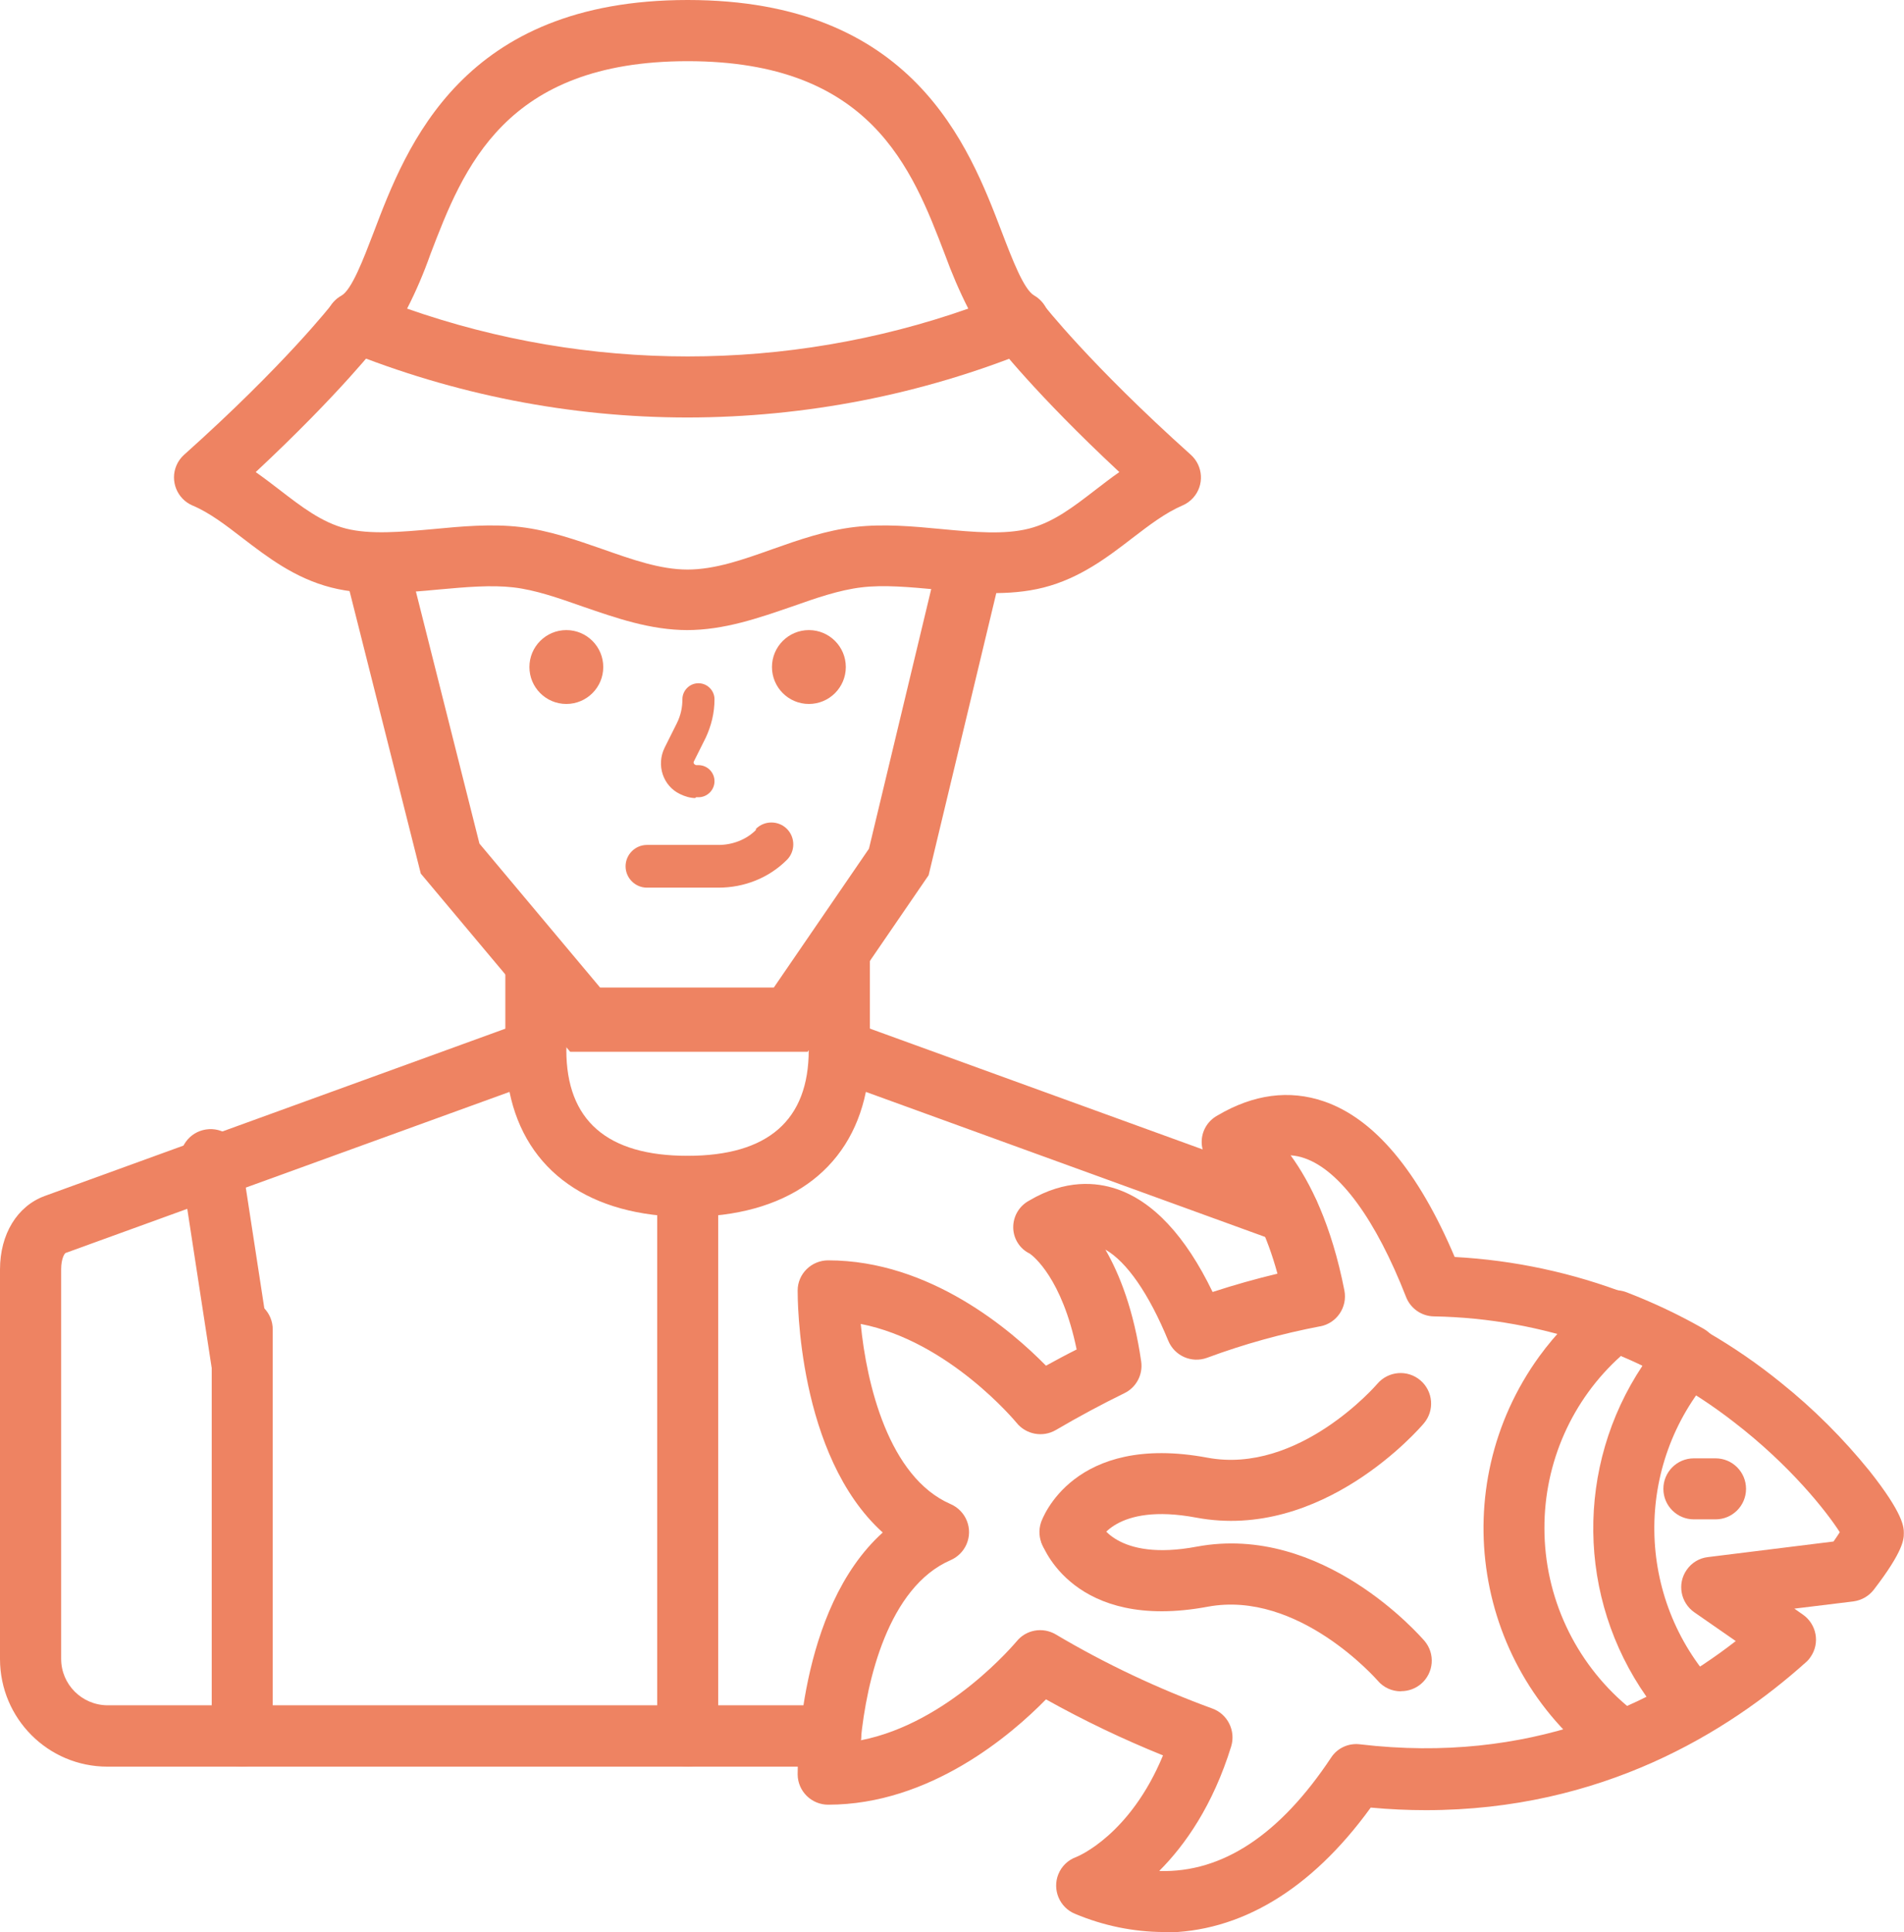 <?xml version="1.0" encoding="UTF-8"?>
<svg id="Layer_2" data-name="Layer 2" xmlns="http://www.w3.org/2000/svg" viewBox="0 0 118.61 120.32">
  <defs>
    <style>
      .cls-1 {
        fill: #ee8362;
      }

      .cls-2 {
        fill: none;
        stroke: #ee8362;
        stroke-linecap: round;
        stroke-miterlimit: 10;
        stroke-width: 4px;
      }
    </style>
  </defs>
  <g id="Layer_1-2" data-name="Layer 1">
    <g id="Layer_1-2" data-name="Layer 1-2">
      <g id="_489282368" data-name=" 489282368">
        <g id="_489297936" data-name=" 489297936">
          <path class="cls-1" d="M51.74,110.02H6.69c-3.69,0-6.68-2.99-6.69-6.69v-24.27c0-2.2,1.07-3.95,2.79-4.58l29.94-10.87c.99-.36,2.08.16,2.44,1.14.07.21.11.42.11.64,0,4.38,2.53,6.59,7.55,6.59s7.55-2.22,7.55-6.59c0-1.05.86-1.9,1.91-1.9.22,0,.44.04.64.11l27.99,10.16c.99.36,1.5,1.45,1.14,2.43-.36.99-1.45,1.5-2.43,1.14l-25.69-9.33c-1.01,4.92-5,7.78-11.1,7.78s-10.09-2.86-11.1-7.78l-27.65,10.03c-.08.03-.28.38-.28,1.01v24.27c0,1.59,1.29,2.88,2.89,2.89h45.05c1.05,0,1.9.85,1.9,1.9s-.85,1.9-1.9,1.9h0Z"/>
        </g>
        <g id="_489296928" data-name=" 489296928">
          <path class="cls-1" d="M33.38,67.01c-1.05,0-1.9-.85-1.9-1.9h0v-4.46c0-1.05.85-1.9,1.9-1.9s1.9.85,1.9,1.9v4.46c0,1.05-.85,1.89-1.9,1.89h0Z"/>
        </g>
        <g id="_489294016" data-name=" 489294016">
          <path class="cls-1" d="M52.29,67.43c-1.05,0-1.9-.85-1.9-1.9v-4.64c0-1.05.85-3.33,1.9-3.33s1.9.79,1.9,1.84v6.13c0,1.05-.85,1.9-1.9,1.9Z"/>
        </g>
        <g id="_489292896" data-name=" 489292896">
          <path class="cls-1" d="M15.09,110.02c-1.05,0-1.9-.85-1.9-1.9h0v-25.33c0-1.05.85-1.9,1.9-1.9s1.9.85,1.9,1.9v25.33c0,1.05-.85,1.9-1.9,1.9h0Z"/>
        </g>
        <g id="_489293344" data-name=" 489293344">
          <path class="cls-1" d="M13.18,85.14l-1.94-12.63c-.16-1.04.55-2.01,1.59-2.17s2.01.55,2.17,1.59h0l1.94,12.63c.16,1.04-.55,2.01-1.59,2.17s-2.01-.55-2.17-1.59Z"/>
        </g>
        <g id="_489291608" data-name=" 489291608">
          <path class="cls-1" d="M42.84,110.02c-1.05,0-1.9-.85-1.9-1.9h0v-34.22c0-1.05.85-1.9,1.9-1.9s1.9.85,1.9,1.9v34.22c0,1.05-.85,1.9-1.89,1.9h0Z"/>
        </g>
        <g id="_489288752" data-name=" 489288752">
          <path class="cls-1" d="M42.84,26c-7.32,0-14.57-1.43-21.35-4.18-.97-.39-1.44-1.5-1.05-2.47.16-.4.45-.73.83-.94.64-.36,1.36-2.25,2-3.92C25.33,9.06,28.8,0,42.84,0s17.51,9.06,19.58,14.48c.64,1.67,1.36,3.55,2,3.92.91.52,1.23,1.68.72,2.59-.21.37-.54.66-.94.83-6.78,2.76-14.04,4.17-21.36,4.18h0ZM25.36,19.22c11.32,3.97,23.65,3.97,34.96,0-.56-1.1-1.04-2.23-1.46-3.38-2.05-5.36-4.61-12.03-16.02-12.03s-13.98,6.67-16.03,12.03c-.41,1.16-.89,2.29-1.45,3.38Z"/>
        </g>
        <g id="_489288416" data-name=" 489288416">
          <path class="cls-1" d="M42.84,39.24c-2.34,0-4.48-.76-6.55-1.47-1.51-.53-2.93-1.03-4.31-1.19s-2.96-.02-4.62.13c-2.24.21-4.56.43-6.72-.12-2.28-.58-4-1.91-5.53-3.08-1.05-.81-2.05-1.58-3.12-2.03-.96-.41-1.41-1.53-1-2.49.11-.26.27-.48.48-.67,6.3-5.63,9.2-9.37,9.23-9.4.66-.81,1.86-.93,2.67-.27.78.63.93,1.76.34,2.58-.11.15-2.53,3.27-7.78,8.17.51.36,1.01.74,1.49,1.11,1.35,1.04,2.63,2.03,4.14,2.41s3.43.21,5.43.03c1.77-.17,3.63-.34,5.42-.13s3.49.81,5.13,1.38c1.85.65,3.59,1.27,5.29,1.27s3.44-.61,5.29-1.27c1.64-.58,3.33-1.17,5.13-1.38s3.64-.04,5.42.13c2,.19,3.9.36,5.43-.03s2.79-1.37,4.14-2.41c.49-.37.98-.76,1.49-1.11-5.26-4.9-7.67-8.02-7.78-8.17-.66-.82-.53-2.01.28-2.67.82-.66,2.01-.53,2.67.28.02.03.04.05.06.08.07.09,2.97,3.8,9.22,9.4.78.7.85,1.9.15,2.68-.19.21-.41.37-.67.48-1.07.46-2.06,1.22-3.12,2.03-1.52,1.17-3.25,2.5-5.53,3.08-2.17.55-4.48.33-6.72.12-1.66-.15-3.23-.3-4.63-.13s-2.81.66-4.31,1.19c-2.1.72-4.23,1.47-6.57,1.47h0Z"/>
        </g>
        <g id="_489286456" data-name=" 489286456">
          <path class="cls-1" d="M87.27,105.33c-.56,0-1.09-.24-1.45-.67-.05-.05-4.93-5.65-10.58-4.6-8.36,1.56-10.3-3.8-10.37-4.03l3.6-1.23s-.01-.03-.02-.05c.04.1,1.09,2.51,6.1,1.57,7.84-1.46,13.92,5.57,14.19,5.87.68.8.58,2-.22,2.68-.34.29-.78.45-1.23.45h-.01Z"/>
        </g>
        <g id="_489285392" data-name=" 489285392">
          <path class="cls-1" d="M66.65,97.32c-.21,0-.42-.03-.61-.1-.99-.34-1.52-1.42-1.19-2.41,0,0,0,0,0,0,.08-.23,2.01-5.59,10.37-4.03,5.69,1.06,10.53-4.54,10.58-4.6.68-.8,1.88-.9,2.68-.22.8.68.9,1.88.22,2.68-.25.3-6.33,7.35-14.19,5.87-5.08-.95-6.07,1.5-6.08,1.52-.26.77-.98,1.28-1.79,1.29h0Z"/>
        </g>
        <g id="_489283824" data-name=" 489283824">
          <path class="cls-1" d="M72.48,120.32c-1.89-.01-3.76-.4-5.5-1.13-.97-.39-1.44-1.5-1.05-2.47.2-.5.61-.89,1.11-1.07.13-.05,3.36-1.38,5.41-6.33-2.5-1.01-4.93-2.17-7.29-3.49-2.14,2.19-7.22,6.56-13.57,6.56-1.04,0-1.89-.84-1.9-1.88,0-.47-.02-10.27,5.3-15.07-5.32-4.81-5.3-14.6-5.3-15.07,0-1.04.86-1.88,1.9-1.88,6.35,0,11.42,4.37,13.57,6.56.64-.35,1.27-.69,1.91-1.01-.91-4.42-2.69-5.81-2.92-5.97-.61-.29-1.01-.91-1.03-1.59-.02-.71.36-1.37.99-1.71,2.28-1.35,4.21-1.14,5.43-.73,2.28.76,4.31,2.92,6,6.42,1.35-.44,2.7-.82,4.04-1.14-1.33-4.88-3.46-6.4-3.69-6.55-.61-.3-1.01-.92-1.03-1.6-.02-.71.36-1.36.98-1.7,2.25-1.33,4.48-1.62,6.64-.88,3.14,1.08,5.87,4.34,8.14,9.69,7.44.4,14.57,3.15,20.35,7.85,2.02,1.62,3.85,3.45,5.48,5.46,2.15,2.71,2.15,3.53,2.15,3.89s0,1.09-1.87,3.52c-.31.4-.76.66-1.27.73l-3.68.45.53.37c.86.6,1.08,1.78.48,2.64-.08.12-.18.24-.29.33-4.86,4.36-12.72,9.21-23.67,9.21-1.11,0-2.26-.05-3.44-.16-3.72,5.14-8.17,7.78-12.93,7.78h0ZM72.23,116.52c3.91.11,7.49-2.24,10.69-7.06.39-.6,1.09-.92,1.8-.83,10.57,1.25,18.34-2.49,23.41-6.43l-2.58-1.79c-.86-.6-1.08-1.78-.48-2.64.31-.45.79-.74,1.33-.8l7.82-.97c.16-.23.29-.42.39-.58-.82-1.28-3.07-4.15-6.61-6.87-5.35-4.15-11.9-6.45-18.67-6.57-.77-.01-1.46-.49-1.74-1.21-1.88-4.81-4.12-7.88-6.32-8.64-.28-.1-.57-.16-.87-.18,1.22,1.67,2.55,4.33,3.35,8.42.2,1.03-.47,2.03-1.5,2.23,0,0-.02,0-.02,0-2.4.46-4.75,1.11-7.04,1.96-.96.35-2.02-.12-2.41-1.06-1.21-2.94-2.59-4.92-3.92-5.68.89,1.54,1.77,3.78,2.23,6.96.12.82-.3,1.62-1.04,1.98-1.41.69-2.85,1.46-4.28,2.3-.81.47-1.85.28-2.44-.45-.04-.05-4.21-5.09-9.71-6.16.36,3.71,1.73,9.54,5.6,11.22.96.42,1.41,1.53.99,2.5-.19.44-.55.8-.99.99-3.88,1.68-5.24,7.51-5.6,11.22,5.49-1.07,9.66-6.11,9.71-6.16.59-.73,1.62-.91,2.43-.44,3.1,1.84,6.37,3.38,9.76,4.62.95.34,1.47,1.38,1.18,2.35-1.14,3.69-2.88,6.16-4.48,7.76h.02Z"/>
        </g>
        <g id="_489281976" data-name=" 489281976">
          <path class="cls-1" d="M101.08,110.33c-.4,0-.79-.13-1.11-.36-8.17-5.91-10-17.33-4.08-25.5,1.02-1.4,2.23-2.65,3.59-3.72.53-.41,1.23-.51,1.85-.27,1.66.64,3.27,1.4,4.81,2.28.91.52,1.23,1.69.7,2.6-.06.11-.13.21-.21.3-4.86,5.56-4.75,13.88.25,19.31.71.77.67,1.97-.1,2.68-.1.09-.21.18-.33.25-1.5.87-3.06,1.64-4.67,2.28-.22.09-.45.15-.69.15ZM100.98,84.44c-3.05,2.73-4.78,6.64-4.77,10.73,0,4.27,1.89,8.32,5.15,11.07.41-.18.81-.37,1.21-.57-4.33-6.16-4.43-14.35-.25-20.62-.44-.22-.89-.42-1.34-.61Z"/>
        </g>
        <g id="_489281472" data-name=" 489281472">
          <path class="cls-1" d="M106.87,94.62h-1.35c-1.05,0-1.9-.85-1.9-1.9s.85-1.9,1.9-1.9h1.35c1.05,0,1.9.85,1.9,1.9s-.85,1.9-1.9,1.9Z"/>
        </g>
      </g>
    </g>
    <circle class="cls-1" cx="35.28" cy="41.54" r="2.3"/>
    <circle class="cls-1" cx="50.39" cy="41.54" r="2.3"/>
    <path class="cls-1" d="M47.09,51.69c-.6.6-1.46.93-2.33.93h-4.46c-.73,0-1.33.6-1.33,1.33s.6,1.33,1.33,1.33h4.46c1.6,0,3.13-.6,4.26-1.73.53-.53.53-1.4,0-1.93s-1.4-.53-1.93,0h0v.07Z"/>
    <path class="cls-1" d="M43.36,49.65h.15c.55,0,1-.45,1-1s-.45-1-1-1h-.15s-.15-.05-.15-.15v-.05l.75-1.5c.35-.75.55-1.55.55-2.4,0-.55-.45-1-1-1s-1,.45-1,1c0,.5-.1,1-.35,1.5l-.75,1.5c-.55,1.1-.1,2.4.95,2.9.3.15.65.25.95.25l.05-.05Z"/>
    <polyline class="cls-2" points="23.64 36.02 28.04 53.47 36.45 63.5 49.26 63.5 55.99 53.68 60.32 35.63"/>
  </g>
</svg>